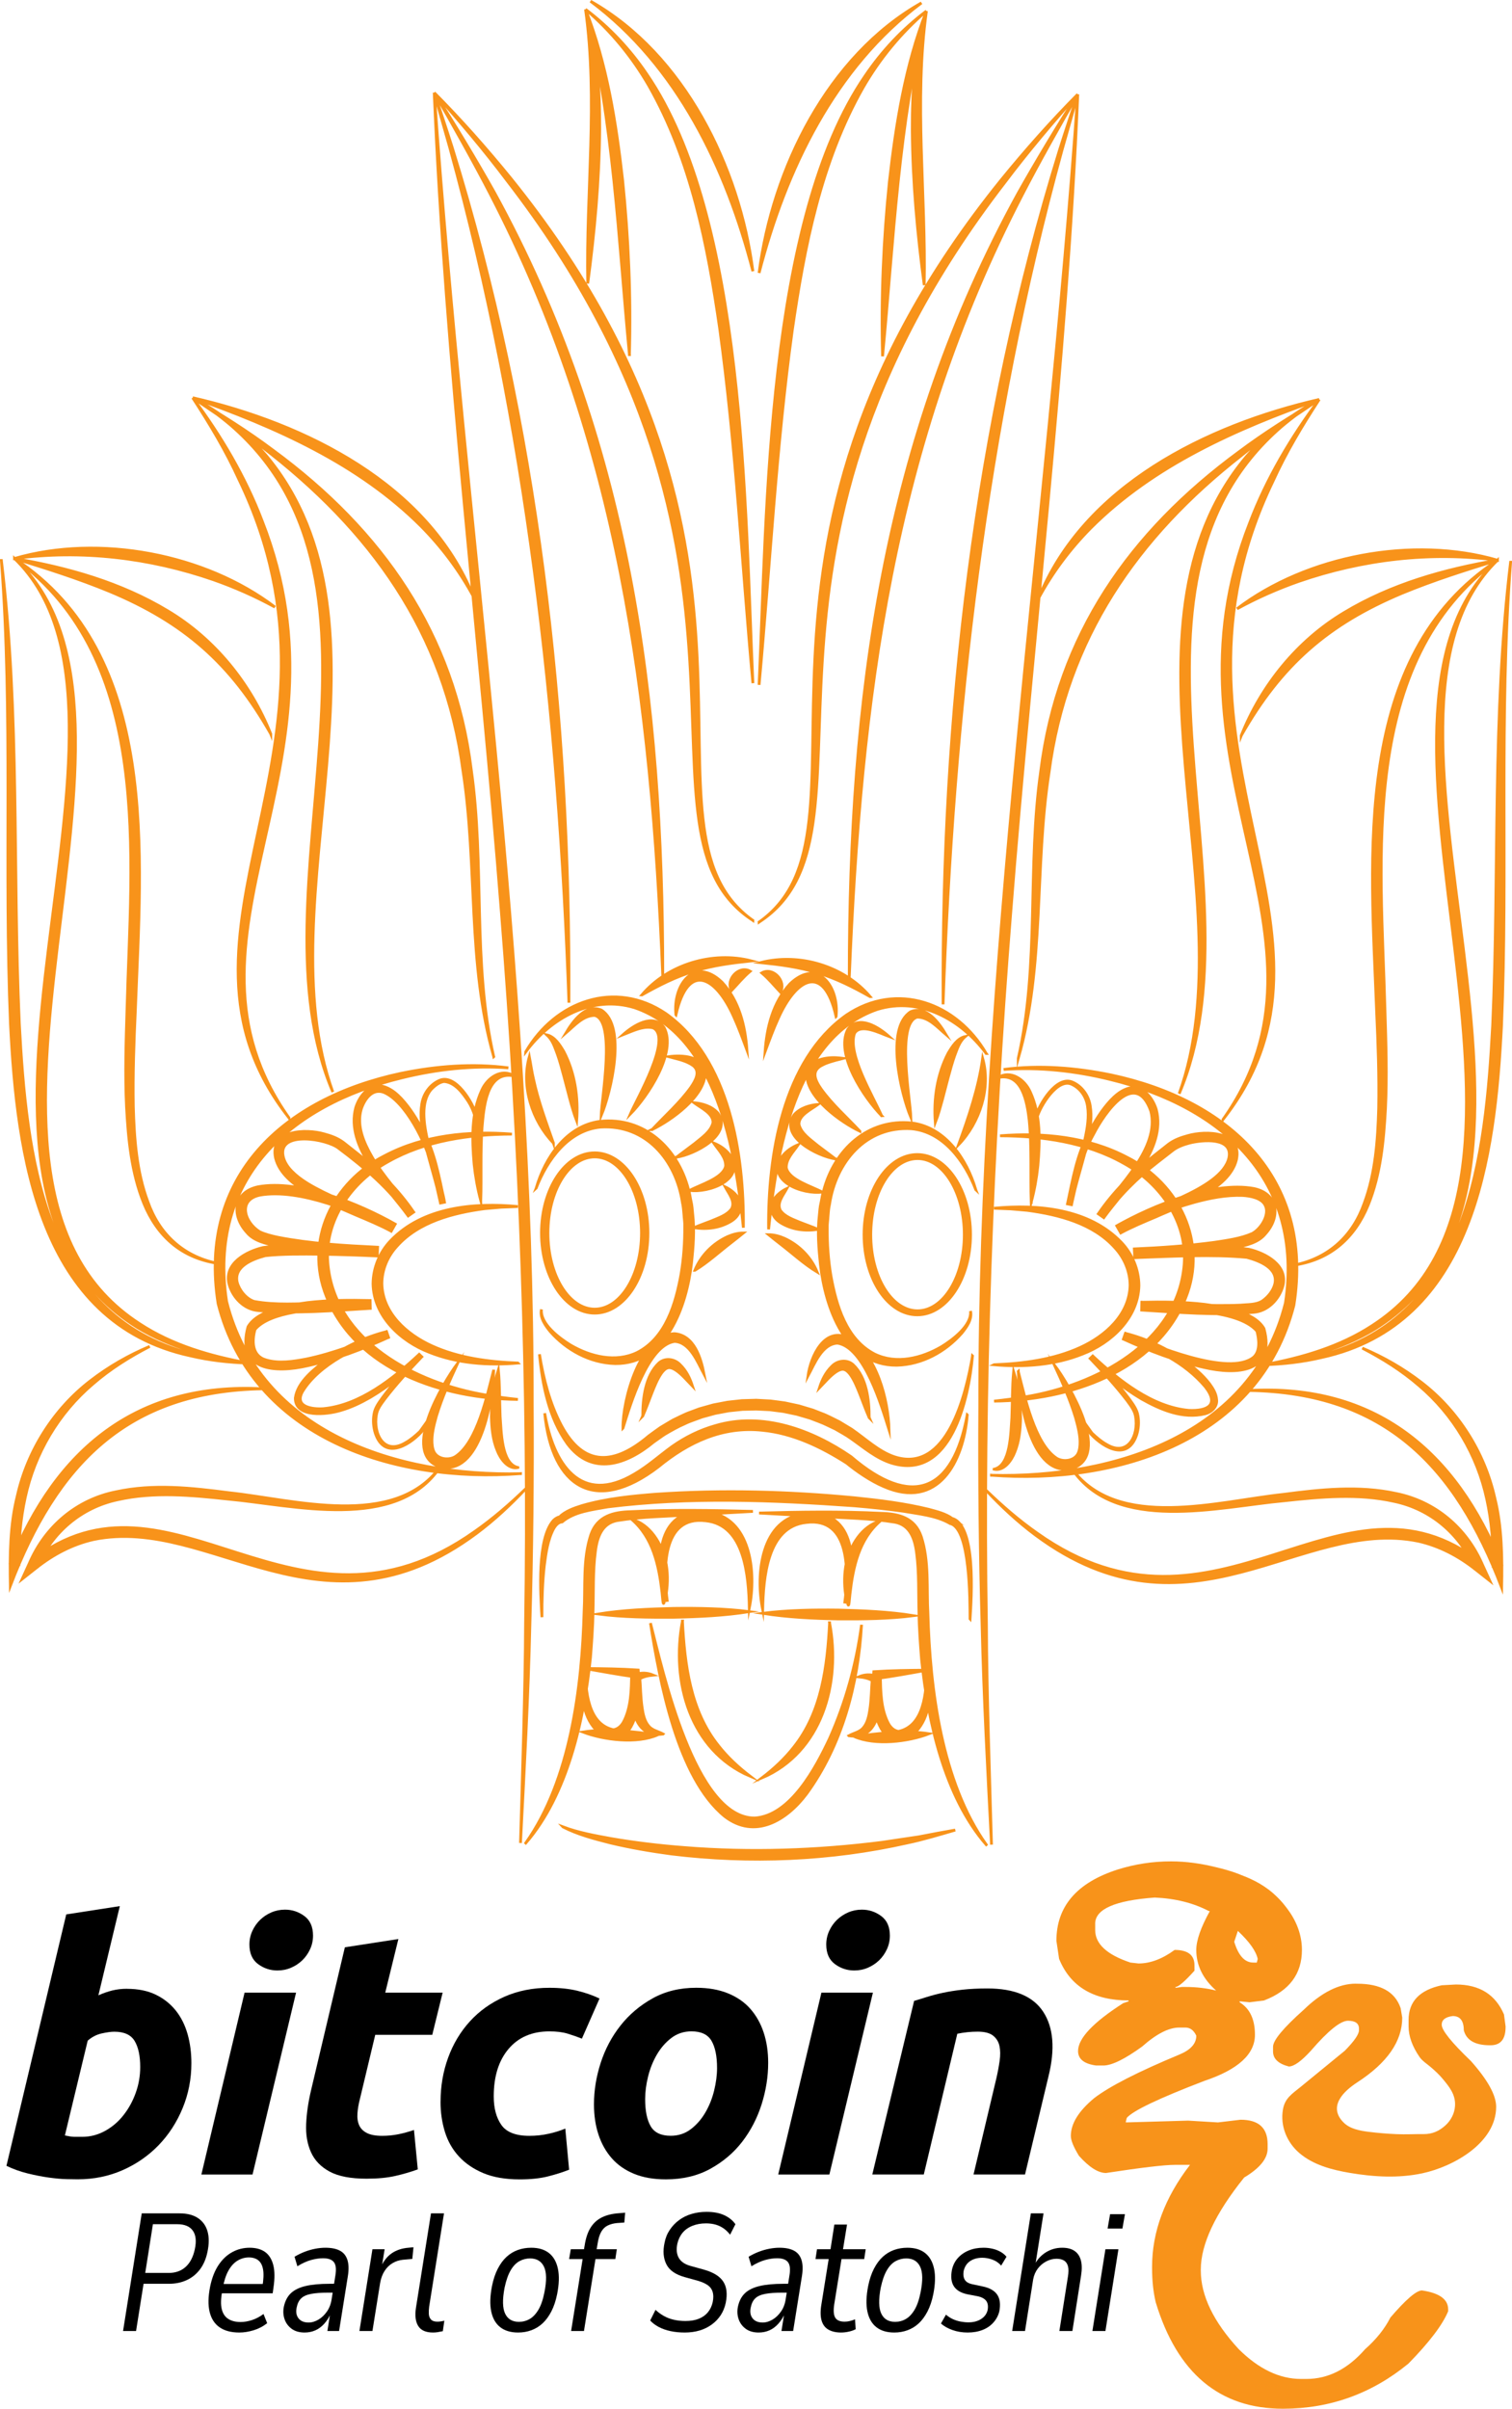 <?xml version="1.0" encoding="UTF-8"?>
<svg id="Layer_2" data-name="Layer 2" xmlns="http://www.w3.org/2000/svg" viewBox="0 0 543.84 865.92">
  <defs>
    <style>
      .cls-1, .cls-2 {
        fill: #f8931a;
      }

      .cls-2 {
        stroke: #f8931a;
        stroke-miterlimit: 10;
      }
    </style>
  </defs>
  <g id="Layer_1-2" data-name="Layer 1">
    <g>
      <path class="cls-2" d="M233.06,443.25c0,15.91-8.57,28.81-19.15,28.81s-19.15-12.9-19.15-28.81,8.57-28.81,19.15-28.81,19.15,12.9,19.15,28.81ZM310.78,443.86c0,15.91,8.57,28.81,19.15,28.81s19.15-12.9,19.15-28.81-8.57-28.81-19.15-28.81-19.15,12.9-19.15,28.81ZM.5,201.51c6.7,55.23,4,111.02,6.45,166.47,2.51,46.58,8.31,104.96,61.79,118.62,6.68,1.79,13.56,2.86,20.48,3.41-6.94-.21-13.89-.99-20.69-2.59C13.73,475.54,6.11,415.15,3.77,368.14c-2.33-55.59.98-111.13-3.27-166.63H.5ZM5.22,200.78c62.05,56.78-35.93,222.96,45.07,275.14,11.65,7.63,25.31,11.6,38.94,14.08-13.85-1.81-27.7-5.46-39.77-12.76-84.74-52.68,14.23-219.8-44.24-276.47h0ZM77.79,454.08c-12.68-2.05-21.27-9.77-26.07-21.51-4.46-11-5.58-22.95-6.21-34.68-.57-11.74-.18-23.47.18-35.16,1.41-54.8,9.71-125.46-40.48-161.95,52.68,34.43,45.51,107.08,43.49,162.07-.54,11.67-.96,23.33-.75,34.96.33,11.53,1.16,23.32,5.22,34.19,4.07,11.54,12.52,19.49,24.63,22.08h0ZM97.39,263.84c-14.31-25.29-31.25-40.09-57.97-51.24-11.16-4.61-22.61-8.23-34.21-11.81,19.17,3.25,38.27,8.66,55.08,18.78,16.89,10.07,29.86,26.12,37.1,44.27h0ZM103.92,401.83c-52.16-66.41,28.78-132.54-17.94-229.39-4.66-10.26-10.49-19.97-16.66-29.44,10.16,13.63,18.93,28.4,24.99,44.33,34.82,88.73-36.5,149.5,9.61,214.51h0ZM5.22,200.78c30.33-8.83,68.54-1.67,93.67,17.46-7.16-3.92-14.56-7.18-22.17-9.85-22.85-7.91-47.45-10.85-71.5-7.62h0ZM119.71,392.57c-30.81-72.33,30.41-181.81-36.83-239.82-4.24-3.59-8.8-6.83-13.55-9.76,9.87,5.22,18.92,12.16,26.33,20.67,51.08,61.21-.88,159.8,24.05,228.91h0ZM177.59,379.87c-9.58-33.37-5.77-68.75-11.06-102.75-6.6-49.9-33.31-86.65-72.58-116.68-5.27-4.12-11.9-8.92-17.48-12.6l-7.15-4.84c9.92,5.83,19.71,11.96,28.94,18.89,39.23,28.85,65.14,65.8,71.24,114.81,4.9,34.28.34,69.28,8.08,103.18h0ZM94.52,499.26c-48.8.8-74.2,27.3-90.8,70.82-.21-10.76-.13-21.91,2.53-32.41,3.66-16.22,13.11-31.16,26.29-41.29,6.55-5.06,13.75-9.18,21.31-12.36-7.28,3.77-14.25,8.13-20.4,13.47-12.4,10.5-20.97,25.01-24.38,40.84-1.73,7.87-2.4,15.96-2.28,24.05l-3.03-.56c16.4-40.79,45.44-65.02,90.76-62.56h0ZM158.18,527.57c-15.76,23.16-52.64,13.48-76.14,11.34-13.15-1.42-26.73-2.71-39.69.22-13.06,2.76-23.58,11.7-28.81,23.92,0,0-2.41-1.88-2.41-1.88,50.53-39.67,94.67,35.51,159.71-10.66,6.52-4.56,12.55-9.8,18.27-15.33-5.46,5.8-11.32,11.28-17.74,16.06-55.78,41.45-95.29-6.51-137.66,2.19-7.57,1.69-14.56,5.37-20.63,10.19l-5.1,4.02,2.7-5.89c5.68-13.09,16.97-22.65,31.02-25.45,13.44-2.93,27.19-1.42,40.61.32,23.49,2.48,59.29,13.11,75.85-9.06h0ZM187.21,529.75c-45.21,3.48-96.37-12.55-108.76-61.11-7.28-45.89,23.61-73.8,65.77-82.78,12.67-2.61,25.78-3.65,38.63-1.98-12.88-.92-25.82.51-38.26,3.58-40.69,9.87-69.75,36.61-63.09,80.4,11.93,47.38,61.7,62.98,105.71,61.91h0ZM156.18,33.31c11.03,157.19,35.52,313.73,35.26,471.6.17,25.41-.09,53.43-.84,78.85-.6,26.28-2.03,52.53-3.39,78.77.68-23.68,1.73-55.57,1.82-78.8,1.35-85.22-1.85-170.89-8.69-255.82-7.52-96.35-20.14-198.13-24.16-294.6h0ZM69.32,142.99c40.42,9.25,84.72,31.03,101.01,71.58-5.05-9.39-11.45-17.89-18.85-25.37-22.58-22.58-52.42-35.7-82.16-46.21h0ZM204.63,360.46c-3.59-103.47-15.26-207.19-42.79-307.19,0,0-5.66-19.96-5.66-19.96,2.18,6.56,4.39,13.12,6.47,19.72,30.76,99.24,42.58,203.76,41.98,307.43h0ZM238.38,350.66c-4.13-99.73-15.5-191.07-62.1-281.01-5.45-10.6-14.11-26.11-20.09-36.34,6.48,9.88,15.59,25.09,21.48,35.61,48.76,88.86,60.75,181.82,60.72,281.74h0ZM270.8,330.88c-48.41-31.36,17.32-129.09-88.39-265.92-8.23-10.94-17.09-21.42-26.23-31.65,9.66,9.74,18.78,20.03,27.46,30.69,109.44,135.49,40.4,233.81,87.16,266.89h0ZM270.8,245.6c-3.92-42.48-6.09-85.13-11.92-127.4-4.34-30.05-10.32-60.7-25.49-87.35-5.98-10.36-13.62-19.67-22.78-27.49,8.56,6.44,16,14.37,22,23.25,35.51,51.72,35.32,155.97,38.19,218.99h0ZM226.4,127.48c-3.97-41.52-5.65-83.48-15.79-124.11,7.65,19.57,10.98,40.55,13.33,61.35,2.14,20.84,3.04,41.81,2.45,62.76h0ZM211.4,101.9c-.66-32.81,3.76-65.86-.79-98.53,4.27,13.85,5.14,28.59,5.09,43.02-.14,18.58-1.85,37.09-4.3,55.51h0ZM270.8,97.51c-9.57-36.99-27.11-73.77-58.4-97.08,33.71,19.08,53.61,59.67,58.4,97.08h0ZM189.11,662.54c16.04-22.59,20.24-56,20.98-83.17.5-8.99-.51-18.74,2.42-27.62,2.29-6.71,8.07-8.19,14.46-8.32,14.66-.74,29.23-.48,43.84-.1l-21.86,1.2c-8.99.61-18.18.66-27.02,2.1-5.41,1.03-7.16,5.93-7.79,11.16-.94,6.98-.62,14.57-.85,21.66-.05,5.13-.52,11.37-.92,16.49-2.3,22.31-8.26,49.31-23.25,66.61h0ZM202.5,656.75c5.53,2.09,11.48,3.15,17.28,4.21,8.64,1.49,17.72,2.57,26.47,3.23,23.48,1.9,47.58,1.08,70.94-1.88,4.28-.61,8.92-1.37,13.22-1.97,4.2-.83,8.96-1.71,13.17-2.45-5.51,1.6-11.63,3.46-17.29,4.63-27.69,6.23-56.6,7.39-84.75,3.96-7.29-.97-14.92-2.27-22.07-3.99-5.76-1.47-11.65-3-16.96-5.73h0ZM227.18,546.16c6.71,1.87,10.82,8.77,12.26,15.23.75,3.64.79,7.48.25,11.14-1.11,5.12-1.09,5.29-1.57-.04-1.1-9.63-3.22-19.74-10.95-26.34h0ZM240.03,575.78c-4.5-12.72-4.58-34.01,14.13-32.25,16.05,1.7,17.91,21.87,15.36,34.49-.25-11.21-1.56-29.88-15.68-31.31-15.99-1.99-15.24,18.17-13.81,29.08h0ZM215.23,580.22c8.86-1.41,18.15-1.8,27.12-2.02,9.08-.1,18.13.04,27.17,1.17-9,1.41-18.04,1.83-27.12,2.02-8.97.06-18.26-.03-27.17-1.17h0ZM245.46,582.77c.82,15.68,2.83,32.14,12.93,44.75,3.22,4.12,7.12,7.74,11.42,11.03-21.65-9.29-28.48-34.14-24.34-55.78h0ZM209.69,622.65c9.04-1.4,17.94-.06,26.93.99-7.49,3.33-19.41,1.89-26.93-.99h0ZM210.45,599.81c.22,7.92.89,20.17,10.38,22.06,0,0-.4-.02-.4-.02,1.58-.13,2.85-1.13,3.77-2.7,2.81-5.16,2.91-11.71,2.97-17.51,0,0,1.13,1.16,1.13,1.16-5-.68-12.75-2.08-17.85-2.98h0ZM210.45,599.81c6.27.05,12.82.13,19.11.55.62,6.9.8,14.16-2.66,20.45-1.29,2.22-3.78,4.07-6.46,4.11-2.66-.51-5.21-1.93-6.93-4.02-4.66-5.97-4.48-14.08-3.06-21.09h0ZM238.49,623.37c-11.55,1.7-11.9-12.48-10.48-20.51,0,0,.11-.69.11-.69l.44-.17c2.11-.82,4.36-.66,6.36.18-1.88.19-3.87.6-5.35,1.67l.55-.87c.28,3.63.3,7.27.83,10.86.31,2.32.88,4.93,2.33,6.6,1.24,1.61,3.44,1.95,5.22,2.92h0ZM192.87,427.08c3.15-10.87,10.84-22.38,22.94-23.96,15.85-1.68,27.92,9.56,31.79,24.39.45,1.22.65,3.11.95,4.39.33,1.26.47,3.13.59,4.44.69,5.82.21,11.95-.42,17.76-1.76,15.36-8.91,36.31-27.46,36.1-9.1-.24-17.49-4.88-23.37-11.54-1.76-2.18-3.8-5-3.14-7.94-.52,5.19,6.44,10.34,10.39,12.78,7.22,4.25,16.31,6.45,24.05,2.71,10.29-5.26,13.87-17.58,15.79-28.26.95-5.54,1.34-11.46,1.3-17.06.08-1.24-.21-2.99-.27-4.24-.11-1.24-.23-3.01-.53-4.2-2.25-15.26-13.09-28.29-29.45-27.27-11.55,1.06-19.28,11.82-23.17,21.91h0ZM184.14,407.7c-15.25.05-31.13,2.32-44.52,9.91-13.14,7.19-23.01,21.15-21.71,36.47,2.4,28.12,31.77,43.22,56.85,47.42,3.7.64,7.78,1.2,11.51,1.58-26.69-.23-57.99-10.33-68.86-37.02-8.1-20.15,2.3-41.18,21.01-50.62,14-7.38,30.22-8.95,45.72-7.74h0ZM189.11,378.11c10.58-18.18,32.07-26.1,50.34-13.76,22.93,16.29,28.24,50.71,27.93,76.99-2.76-27.3-9.58-68.96-39.1-79.07-15.26-4.67-30.12,3.63-39.17,15.85h0ZM249.93,456.66c2.19-5.36,6.55-9.71,11.8-12.11,1.78-.77,3.69-1.3,5.66-1.3-1.52,1.25-2.97,2.34-4.38,3.46-4.26,3.27-8.45,7.14-13.07,9.95h0ZM224.06,513.4c-.11-10.11,6.07-33.5,18.55-33.96,7.11.61,9.5,8.79,10.62,14.58-2.32-4.36-5.06-11.55-10.62-11.79-9.64,1.44-15.92,22.78-18.54,31.16h0ZM231.19,509.04c-.03-6.26.92-14.44,5.78-19.03,2.24-2.02,5.65-1.52,7.63.55,2.31,2.24,3.56,4.94,4.47,7.73-2.03-2.1-3.89-4.35-6.03-5.76-1.06-.7-2.12-1.04-2.87-.79-.77.2-1.61.98-2.32,2-1.43,2.07-2.47,4.7-3.5,7.3-1.03,2.62-1.98,5.32-3.17,8.01h0ZM230.87,357.67c9.37-11.03,25.42-15.83,39.39-12.24-7,.74-13.8,1.6-20.46,3.68-6.68,2-12.79,5.1-18.92,8.56h0ZM243.11,364.8c-1.14-10.71,6.54-21.29,16.58-11.71,6.16,6.69,8.36,15.66,8.97,24.38-1.51-4.06-2.97-8.05-4.7-11.86-6.47-14.58-16.43-20.15-20.84-.8h0ZM269.83,349.16c-2.66,2.26-4.36,4.44-6.71,6.92-2.23-3.93,2.67-9.24,6.71-6.92h0ZM186.27,490.01c-10.72.91-21.77.17-31.87-3.88-10.21-3.93-20-12.9-20.23-24.59.03-5.74,2.39-11.4,6.33-15.52,11.64-12.16,30.09-13.76,45.77-12.28-1.38.04-4.68.22-6,.24-1.28.11-4.62.4-5.96.52-11.37,1.53-23.74,4.72-31.57,13.53-3.38,3.67-5.39,8.49-5.39,13.46.25,10.53,8.94,18.24,18.03,22.35,9.56,4.35,20.43,5.76,30.88,6.16h0ZM186.27,527.57c-3.56.73-6.28-3.16-7.41-6.08-1.64-3.93-2-8.1-2.12-12.22.03-5.69.79-11.4,2.51-16.84.53,5.63.41,11.16.64,16.76.42,5.03.34,17.02,6.38,18.37h0ZM177.59,492.43c-.29,10.26-4.57,38.73-19.65,34.75-13.64-4.82,1.25-29.82,6.61-37.01-2.88,6.22-5.64,12.49-7.59,18.91-.89,3.2-1.74,6.49-1.58,9.59.08,1.52.37,2.99,1.16,3.96,1.59,2.02,5.03,2.35,7.26.99,7.92-5.22,11.42-22.09,13.79-31.18h0ZM172.9,431.34c-.27-8.05-.56-16.1-1.16-24.13-.15-4.04-1.15-7.91-3.35-11.32-2.03-3.06-4.8-6.86-8.73-7.1-1.85.29-3.47,1.68-4.71,3.01-7.15,8.83,3.28,29.67,4.93,40.38,0,0-1.44.29-1.44.29-.96-4.37-1.98-8.74-3.1-13.06-1.86-8.09-9.52-23.62-17.38-26.76-4.18-1.47-6.95,2.69-8.06,6.17-1.69,5.88.89,11.86,3.86,17.01,4.21,7.23,9.93,13.21,15.03,19.9l-1.96,1.38c-6.54-9.6-15.65-17.3-24.9-24.23-4.19-3.51-22.1-6.57-20.08,2.83.42,1.98,1.61,3.79,3.14,5.35,3.15,3.2,7.29,5.44,11.32,7.47,8.44,4.17,17.4,7.09,25.81,11.52l-1.44,2.53c-12.33-6.93-32.98-15.41-47.13-12.96-8.12,1.63-5.73,9.76-.13,13.21,1.94.91,4.27,1.49,6.57,1.98,11.76,2.29,23.84,2.97,35.82,3.56l-.13,3.14c-6.77-.31-13.56-.53-20.33-.63-6.4-.08-14.3-.13-19.96.53-4.62,1.23-11.37,3.88-10.09,9.55.74,2.82,3.13,5.88,6.06,6.89,7.83,1.45,15.95.78,23.93.65,5.9-.23,11.81-.55,17.69-.97l.06,2.82c-3.7-.07-7.4-.17-11.09-.05-8.39.32-24.68,1.02-30.23,7.62-1.1,3.91-1.28,9.51,3.98,10.97,4.57,1.38,9.78.57,14.48-.33,4.91-1.01,9.76-2.48,14.54-4.14,4.77-1.68,9.5-3.55,14.09-5.63l.72,2.06c-10.78,2.72-24.84,9.67-30.73,19.41-3.04,5.49,3.38,6.41,7.48,6.15,13.15-1.22,25.12-10.79,34.5-19.54,0,0,.92.88.92.88-4.6,4.86-9.18,9.81-13.25,15.13-1.27,1.76-2.71,3.49-3.06,5.68-1.23,6.8,2.66,14.74,10.43,10.1,1.93-1.07,3.63-2.54,5.24-4.07,1.24-1.73,2.76-3.77,3.94-5.72,2.48-3.96,4.57-8.14,6.45-12.42.91-1.89,1.89-4.6,3.1-6.28-1.09,1.75-2.19,4.41-2.98,6.33-2.7,6.5-5.95,12.79-10.15,18.46-4.86,5.14-13.27,9.64-16.42.29-.69-2.21-.88-4.56-.49-6.85.34-2.33,1.84-4.24,3.15-6.1,4.03-5.43,8.55-10.44,13.12-15.41l.92.88c-5.58,5.56-11.71,10.52-18.5,14.55-3.42,1.96-7.01,3.7-10.87,4.78-4.55,1.37-16.17,2.78-16.11-4.53.83-5.93,6.92-10.5,11.35-13.88,6.48-4.56,13.74-8.02,21.46-9.98l.72,2.06c-9.39,4.26-18.97,7.95-29.06,10.19-11.56,2.68-25.84,1.94-21.49-13.98,3.55-6.15,14.93-7.8,21.41-8.71,7.49-.88,15.01-.92,22.52-.75l.06,2.82c-13.4.81-26.8,2.01-40.24.8-5.11-.37-9.25-4.67-10.56-9.5-1.9-7.47,6.28-11.76,12.22-13.16,3.57-.52,7.05-.58,10.53-.67,10.24-.15,20.45.14,30.68.56l-.13,3.14c-12.16-.55-24.37-1.25-36.36-3.64-3.61-.83-8.02-1.71-10.57-4.86-5.57-6.09-4.84-14.46,4.07-16.37,14.94-2.72,36.35,6.08,49.32,13.42,0,0-1.44,2.53-1.44,2.53-4.04-2.17-8.37-3.97-12.7-5.79-9.2-4.18-26.23-9.66-28.9-20.51-2.2-10.15,10.88-10.59,17.56-8.63,2.38.65,4.74,1.46,6.91,3.09l5.54,4.38c7.46,5.88,14.28,12.73,19.66,20.6l-1.96,1.38c-7.62-10.49-22.66-24.67-18.87-38.91,1.41-4.55,5.39-9.33,10.62-7.39,2.38.87,4.19,2.47,5.79,4.14,3.15,3.41,5.55,7.31,7.67,11.32,4.45,7.96,5.94,17.08,7.84,25.88l-1.44.29c-1.52-7.84-4.27-15.45-5.96-23.39-.81-3.96-1.45-8.07-.76-12.18.56-3.61,2.91-6.97,6.31-8.45,5.8-2.6,12.17,8.06,13.36,12.71.6,1.97.66,4.03.8,6.03.45,8.05.59,16.11.71,24.16h0ZM184.85,386.77c-9.96-2.01-10.87,11.67-11.47,18.56-.61,8.73-.18,17.49-.45,26.29-1.15-4.31-1.94-8.69-2.4-13.11-.78-8.87-1.07-18.4,2.8-26.69,1.95-4.33,6.98-7.91,11.52-5.05h0ZM199.05,410.9c-7.58-7.87-11.69-20.34-8.66-31.02.53,2.77.86,5.4,1.49,8.01,1.6,7.58,4.58,15.68,7.17,23.02h0ZM196.63,372.01c2.92.66,4.72,3.59,6.16,6,3.97,7.64,5.29,16.42,4.63,24.94-1.77-4.61-3.3-11.3-4.6-16.08-.72-2.64-1.41-5.29-2.31-7.83-.96-2.5-1.73-5.24-3.88-7.03h0ZM216.22,401.1c.23-6.64,5.28-34.02-2.27-36.06-4.15-.07-7.36,3.69-10.36,6.26,2.47-4.16,7.03-10.54,12.68-8.2,9.25,5.79,3.45,29.61-.05,38h0ZM226.72,400.49c2.3-5.34,15.21-27.45,8.25-30.96-3.42-.95-7.58,1.16-10.91,2.47,3.62-3.26,10.82-7.97,14.8-2.6,4.71,8.95-5.95,24.77-12.14,31.09h0ZM234.56,406.07c4.7-5.01,9.96-9.66,13.91-15.15,1.64-2.4,3.6-5.69.84-7.85-2.58-1.83-5.78-2.38-8.8-3.2,4.72-.67,12.64-.31,13.11,5.96-.12,8.33-12.25,16.96-19.08,20.24h0ZM243.37,416c2.13-1.67,4.27-3.19,6.31-4.76,2.65-2.2,5.99-4.36,6.77-7.63.17-3.28-4.23-5.29-6.85-7.2,2.97.28,6.38,1.2,8.61,3.73,5.48,7.93-8.6,14.91-14.84,15.85h0ZM248.11,427.93c3.81-2.08,11.9-4.33,12.89-8.67.16-3.17-2.43-5.66-4.31-8.36,2.27.93,4.38,2.29,5.98,4.47,5.66,8.76-7.82,13.54-14.57,12.56h0ZM249.6,441.34c2.13-.89,4.22-1.62,6.23-2.41,2.71-1.15,5.72-2.1,7.34-4.42,1.33-2.65-.92-5.23-2.35-7.86,1.05.51,2.02,1.14,2.91,1.92,3.59,3.06,3.51,7.71-.55,10.33-4.16,2.59-8.89,3.15-13.57,2.44h0ZM543.34,202.11c-4.25,55.5-.94,111.04-3.27,166.63-2.37,47.07-9.92,107.35-64.77,119.28-6.79,1.6-13.75,2.38-20.69,2.59,6.92-.55,13.8-1.62,20.48-3.41,53.49-13.67,59.28-72.04,61.79-118.62,2.45-55.45-.24-111.25,6.45-166.47h0ZM538.62,201.39c-58.47,56.67,40.49,223.82-44.24,276.47-12.07,7.29-25.91,10.94-39.77,12.76,13.63-2.49,27.28-6.45,38.94-14.08,81-52.2-16.98-218.38,45.07-275.14h0ZM466.04,454.69c12.11-2.6,20.55-10.53,24.63-22.08,4.06-10.87,4.89-22.66,5.22-34.19.21-11.63-.21-23.29-.75-34.96-2.03-54.98-9.19-127.65,43.49-162.07-50.19,36.49-41.88,107.15-40.48,161.95.36,11.69.75,23.42.18,35.16-.63,11.72-1.75,23.68-6.21,34.68-4.79,11.73-13.4,19.47-26.07,21.51h0ZM446.45,264.44c7.24-18.15,20.21-34.2,37.1-44.27,16.81-10.12,35.91-15.53,55.08-18.78-11.6,3.58-23.05,7.2-34.21,11.81-26.74,11.17-43.65,25.95-57.97,51.24h0ZM439.91,402.43c46.1-64.94-25.2-125.8,9.61-214.51,6.06-15.93,14.83-30.7,24.99-44.33-6.17,9.47-12,19.18-16.66,29.44-46.73,96.87,34.23,162.92-17.94,229.39h0ZM538.62,201.39c-24.05-3.24-48.65-.29-71.5,7.61-7.61,2.67-15.01,5.93-22.17,9.85,25.13-19.12,63.33-26.29,93.67-17.46h0ZM424.13,393.18c24.93-69.08-27.03-167.72,24.05-228.91,7.41-8.51,16.46-15.44,26.33-20.67-4.76,2.93-9.31,6.17-13.55,9.76-67.25,58.01-6.03,167.47-36.83,239.82h0ZM366.25,380.48c7.74-33.9,3.18-68.9,8.08-103.18,6.1-49.02,32.03-85.97,71.24-114.81,9.24-6.93,19.03-13.05,28.94-18.89l-7.15,4.84c-6.87,4.54-14.44,10.09-20.84,15.29-37.6,29.38-62.9,66.03-69.21,114-5.3,34.01-1.48,69.38-11.06,102.75h0ZM449.32,499.87c45.34-2.47,74.36,21.79,90.76,62.56,0,0-3.03.56-3.03.56.11-8.09-.55-16.18-2.28-24.05-3.41-15.83-11.98-30.34-24.38-40.84-6.15-5.34-13.12-9.7-20.4-13.47,7.56,3.18,14.76,7.3,21.31,12.36,13.18,10.13,22.63,25.07,26.29,41.29,2.65,10.49,2.75,21.66,2.53,32.41-16.61-43.56-42.04-70.02-90.8-70.82h0ZM385.66,528.17c16.53,22.15,52.38,11.55,75.85,9.06,13.42-1.75,27.17-3.25,40.61-.33,14.07,2.82,25.33,12.35,31.02,25.46,0,0,2.7,5.89,2.7,5.89l-5.1-4.02c-6.07-4.82-13.05-8.5-20.62-10.19-42.37-8.7-81.9,39.25-137.66-2.19-6.42-4.78-12.28-10.26-17.74-16.06,5.72,5.53,11.75,10.77,18.27,15.33,65.06,46.17,109.12-29.01,159.71,10.66,0,0-2.4,1.88-2.4,1.88-5.24-12.23-15.74-21.16-28.81-23.92-12.96-2.93-26.53-1.64-39.69-.22-23.49,2.14-60.39,11.82-76.14-11.34h0ZM356.63,530.35c44.02,1.07,93.77-14.53,105.71-61.91,6.67-43.78-22.43-70.54-63.09-80.4-12.45-3.07-25.38-4.5-38.26-3.58,12.84-1.67,25.96-.63,38.63,1.98,42.14,8.95,73.08,36.97,65.77,82.78-12.38,48.57-63.57,64.6-108.76,61.11h0ZM387.66,33.91c-4.01,96.42-16.64,198.28-24.16,294.6-6.84,84.93-10.05,170.61-8.69,255.82.06,23.21,1.17,55.38,1.82,78.8-1.35-26.24-2.79-52.49-3.39-78.77-.75-25.46-1.01-53.42-.84-78.85-.26-157.86,24.22-314.42,35.26-471.6h0ZM474.51,143.6c-29.73,10.51-59.58,23.63-82.16,46.21-7.4,7.48-13.8,15.98-18.85,25.37,16.3-40.55,60.58-62.32,101.01-71.58h0ZM339.21,361.06c-.6-103.67,11.22-208.19,41.98-307.43,2.08-6.6,4.29-13.16,6.47-19.72l-5.66,19.96c-27.53,100-39.2,203.72-42.79,307.19h0ZM305.46,351.26c-.03-99.94,11.96-192.89,60.72-281.74,5.84-10.4,14.96-25.71,21.48-35.61-5.95,10.21-14.59,25.62-20.09,36.34-46.61,89.96-57.97,181.29-62.1,281.01h0ZM273.03,331.49c46.72-32.94-22.23-131.49,87.16-266.89,8.68-10.66,17.8-20.94,27.46-30.69-9.14,10.24-18,20.71-26.23,31.65-105.75,136.91-39.94,234.45-88.39,265.92h0ZM273.03,246.21c2.87-62.92,2.67-167.25,38.19-218.99,6-8.87,13.44-16.81,22-23.25-9.15,7.82-16.79,17.12-22.78,27.49-15.17,26.65-21.14,57.3-25.49,87.35-5.83,42.27-8,84.92-11.92,127.4h0ZM317.44,128.08c-.58-20.95.32-41.92,2.46-62.76,2.35-20.79,5.68-41.78,13.33-61.35-10.14,40.63-11.82,82.59-15.79,124.11h0ZM332.43,102.5c-2.45-18.41-4.17-36.93-4.3-55.51-.05-14.43.82-29.17,5.09-43.02-4.55,32.66-.13,65.72-.79,98.53h0ZM273.03,98.12c4.79-37.41,24.69-78,58.4-97.08-31.29,23.31-48.83,60.09-58.4,97.08h0ZM354.72,663.14c-14.98-17.28-20.96-44.32-23.25-66.61-.4-5.12-.87-11.36-.92-16.49-.23-7.09.09-14.68-.85-21.66-.63-5.22-2.38-10.13-7.79-11.16-8.84-1.44-18.03-1.49-27.02-2.1l-21.86-1.2c14.6-.38,29.18-.63,43.84.1,6.41.15,12.14,1.58,14.46,8.32,2.92,8.89,1.91,18.64,2.42,27.62.74,27.16,4.95,60.59,20.98,83.17h0ZM316.66,546.76c-7.73,6.6-9.86,16.71-10.95,26.34-.48,5.24-.45,5.25-1.57.04-.53-3.66-.49-7.5.25-11.14,1.45-6.47,5.55-13.36,12.26-15.23h0ZM303.81,576.39c1.44-10.9,2.18-31.08-13.81-29.08-14.13,1.44-15.43,20.09-15.68,31.31-2.56-12.61-.69-32.79,15.36-34.49,18.71-1.76,18.63,19.53,14.13,32.25h0ZM348.91,581.96c-.06-6.66.13-32.1-6.99-34.22l-.2-.03-.23-.16c-4.94-2.78-11.09-3.31-16.65-4.29-5.84-.82-11.73-1.45-17.63-1.94-29.43-2.09-59.27-3.28-88.61.39-5.53,1.02-12.05,1.67-16.41,5.4-1.29.08-2.29,1.11-3.07,2.46-2.12,4-2.75,8.69-3.34,13.18-.69,6.17-.88,12.4-.85,18.61-.55-8.7-1.77-28.19,4.14-34.78.64-.65,1.51-1.18,2.5-1.38l-.52.27c2.36-2.29,5.35-3.28,8.34-4.23,8.68-2.51,17.7-3.4,26.65-4.1,23.81-1.61,47.7-.96,71.45,1.31,8.91.92,17.84,2.01,26.57,4.14,3.03.84,5.97,1.49,8.65,3.41l-.43-.19c8.97,2.17,7.11,28.69,6.64,36.16h0ZM328.61,580.82c-8.9,1.13-18.2,1.23-27.17,1.17-9.07-.18-18.12-.61-27.12-2.02,9.04-1.13,18.09-1.27,27.17-1.17,8.97.22,18.25.61,27.12,2.02h0ZM298.38,583.38c4.14,21.64-2.7,46.49-24.34,55.78,4.3-3.29,8.2-6.91,11.42-11.03,10.1-12.61,12.11-29.07,12.93-44.75h0ZM309.88,584.09c-1.18,21.32-6.99,43.25-19.76,60.77-7.13,9.51-18.53,16.52-29.45,8.12-17.01-13.86-23.37-48.57-26.71-69.49,4.41,17.05,15.91,70.21,37.51,70.07,12.88-.83,21.98-18.09,26.93-28.63,5.76-12.95,9.62-26.75,11.48-40.83h0ZM334.15,623.26c-7.52,2.89-19.43,4.32-26.93.99,8.99-1.05,17.9-2.39,26.93-.99h0ZM333.39,600.41c1.42,7.01,1.6,15.12-3.06,21.09-1.73,2.09-4.28,3.52-6.93,4.02-2.68-.04-5.18-1.89-6.46-4.11-3.46-6.29-3.27-13.55-2.66-20.45,6.29-.43,12.85-.5,19.11-.55h0ZM333.39,600.41c-5.14.92-12.82,2.3-17.86,2.98l1.13-1.16c.06,5.8.16,12.36,2.97,17.51.92,1.57,2.19,2.57,3.77,2.7l-.4.02c9.46-1.85,10.17-14.18,10.38-22.06h0ZM305.34,623.98c1.78-.98,3.98-1.32,5.22-2.92,1.45-1.67,2.01-4.28,2.33-6.6.53-3.59.55-7.23.83-10.86l.55.87c-1.48-1.07-3.47-1.48-5.35-1.67,2-.85,4.25-1.01,6.36-.18l.44.17.11.69c1.42,8.03,1.06,22.22-10.48,20.51h0ZM350.97,427.68c-3.89-10.08-11.63-20.85-23.17-21.91-16.36-1.02-27.19,12.01-29.45,27.27-.31,1.19-.43,2.96-.53,4.2-.05,1.26-.35,3-.27,4.24-.05,5.6.35,11.52,1.3,17.06,1.92,10.68,5.5,23.01,15.79,28.26,7.75,3.74,16.83,1.54,24.05-2.71,3.95-2.42,10.92-7.62,10.39-12.78.66,2.95-1.38,5.76-3.14,7.94-5.87,6.67-14.26,11.31-23.37,11.54-18.55.19-25.7-20.74-27.46-36.1-.63-5.82-1.11-11.93-.42-17.76.13-1.31.26-3.17.59-4.44.32-1.28.5-3.16.95-4.39,3.88-14.84,15.93-26.06,31.79-24.39,12.1,1.58,19.79,13.09,22.94,23.96h0ZM359.69,408.31c15.5-1.22,31.72.36,45.72,7.74,18.71,9.44,29.12,30.46,21.01,50.62-10.88,26.69-42.17,36.78-68.86,37.02,3.72-.38,7.81-.93,11.51-1.58,25.08-4.19,54.46-19.31,56.85-47.42,1.29-15.32-8.57-29.28-21.71-36.47-13.39-7.58-29.27-9.85-44.52-9.91h0ZM354.72,378.71c-9.06-12.22-23.91-20.51-39.17-15.84-29.53,10.14-36.32,51.73-39.1,79.07-.3-26.28,5-60.68,27.93-76.99,18.27-12.35,39.76-4.41,50.34,13.76h0ZM293.91,457.27c-4.62-2.8-8.83-6.68-13.08-9.95-1.41-1.12-2.86-2.21-4.38-3.46,1.97,0,3.88.53,5.66,1.3,5.25,2.39,9.61,6.74,11.8,12.11h0ZM349.79,487.44c-1.38,15.45-7.75,44.92-29.05,38.55-5.66-1.78-10.02-5.63-14.68-8.88-1.47-1.1-4.02-2.46-5.62-3.41l-2.97-1.41c-1.62-.83-4.39-1.79-6.1-2.47-1.09-.32-3.7-1.08-4.74-1.39-1-.21-3.8-.8-4.83-1.01-1.11-.13-3.83-.5-4.9-.63-1.04-.07-3.86-.18-4.93-.24-1.08.04-3.88.09-4.93.12-1.06.09-3.82.41-4.91.51-1.03.2-3.84.72-4.85.91-1.05.28-3.69,1.01-4.76,1.3-1.73.68-4.48,1.54-6.13,2.38-2.41,1.02-5.03,2.51-7.27,3.83-1.06.67-3,2.11-4.04,2.81-9.68,8.03-22.11,12.48-31.01.6-6.65-9.32-8.93-21-10.04-32.17,1.44,8.8,3.69,17.65,7.86,25.54,8.18,15.33,19.29,14.16,31.45,3.84,1.05-.77,3.2-2.34,4.22-3.04,1.47-.86,3-1.82,4.46-2.65,1.84-.87,4.39-2.22,6.3-2.86l3.24-1.21c1.14-.33,3.9-1.1,5-1.4,1.05-.21,4-.78,5.1-.98,1.16-.13,4.04-.45,5.16-.57,1.09-.04,4.06-.12,5.19-.15,1.14.06,4.08.22,5.18.28,1.11.12,4,.55,5.14.69,1.08.24,4.01.86,5.07,1.09,1.1.32,3.85,1.16,4.97,1.49l3.22,1.26c1.85.65,4.48,2.08,6.25,2.93.88.54,3.57,2.13,4.44,2.68,4.94,3.38,9.62,7.92,15.25,9.87,19.1,6.41,25.95-22.51,28.27-36.2h0ZM319.78,514.01c-2.63-8.37-8.87-29.69-18.54-31.16-5.56.24-8.29,7.42-10.62,11.79.98-7.03,5.9-18.02,14.77-13.59,9.98,5.91,14.09,22.15,14.39,32.96h0ZM312.64,509.64c-1.19-2.69-2.14-5.39-3.17-8.01-1.03-2.6-2.07-5.23-3.5-7.3-.71-1.02-1.54-1.8-2.32-2-.75-.25-1.81.09-2.87.79-2.14,1.41-4.01,3.67-6.03,5.76.91-2.79,2.16-5.48,4.47-7.73,1.98-2.07,5.39-2.57,7.63-.55,4.86,4.59,5.81,12.76,5.78,19.03h0ZM347.91,508.66c-1.37,16.98-10.56,34.3-30.07,25.72-4.71-2-9.83-5.54-13.28-8.38-9.2-5.89-19.41-10.77-30.34-11.83-14.33-1.53-26.62,4.26-37.49,13.19-22.51,17.21-38.15,7.51-40.81-19.31,3.06,18.07,12.85,33.5,32.38,21.79,4.85-2.83,8.87-6.52,13.48-9.85,4.69-3.31,9.94-5.91,15.52-7.48,16.96-5.06,34.81,1.51,48.81,11.16,21.71,18.62,36.64,12.92,41.79-15.02h0ZM312.96,358.28c-6.13-3.46-12.24-6.56-18.92-8.56-6.66-2.08-13.46-2.95-20.46-3.68,13.96-3.58,30.01,1.21,39.39,12.24h0ZM300.72,365.41c-4.42-19.38-14.39-13.74-20.84.8-1.74,3.81-3.2,7.81-4.7,11.86.61-8.72,2.81-17.68,8.97-24.38,10.04-9.58,17.72,1.01,16.58,11.71h0ZM274,349.76c4.04-2.32,8.94,2.99,6.71,6.92-2.35-2.48-4.05-4.66-6.71-6.92h0ZM357.56,490.61c10.45-.39,21.32-1.81,30.88-6.16,9.09-4.11,17.78-11.82,18.03-22.35,0-4.97-2.01-9.79-5.39-13.46-7.83-8.81-20.2-12-31.57-13.53-1.32-.09-4.65-.44-5.96-.52-1.34-.05-4.64-.17-6-.24,15.68-1.49,34.14.12,45.77,12.28,3.94,4.12,6.3,9.78,6.33,15.52-.24,11.68-10.02,20.66-20.24,24.59-10.09,4.05-21.15,4.79-31.87,3.88h0ZM357.56,528.17c6.03-1.34,5.97-13.34,6.38-18.37.23-5.6.11-11.13.64-16.76,1.71,5.44,2.48,11.15,2.51,16.84-.13,4.12-.49,8.29-2.12,12.22-1.13,2.92-3.85,6.81-7.41,6.08h0ZM366.25,493.04c2.35,9.06,5.87,25.98,13.79,31.18,2.23,1.36,5.68,1.03,7.26-.99.79-.97,1.08-2.44,1.16-3.96.16-3.09-.69-6.39-1.58-9.59-1.96-6.42-4.71-12.68-7.59-18.91,5.34,7.15,20.27,32.2,6.62,37.01-15.07,3.97-19.35-24.45-19.65-34.75h0ZM370.94,431.94c.12-8.05.26-16.11.71-24.16.14-2,.2-4.06.8-6.03,1.2-4.71,7.59-15.29,13.36-12.71,3.4,1.49,5.74,4.83,6.31,8.45.69,4.11.05,8.23-.76,12.18-1.69,7.93-4.45,15.55-5.96,23.39l-1.44-.29c1.9-8.81,3.39-17.92,7.84-25.88,2.12-4.01,4.51-7.91,7.67-11.32,1.6-1.66,3.41-3.27,5.79-4.14,5.22-1.93,9.21,2.83,10.62,7.39,3.79,14.25-11.23,28.4-18.87,38.91,0,0-1.96-1.38-1.96-1.38,5.38-7.87,12.2-14.72,19.66-20.6l5.54-4.38c2.17-1.63,4.53-2.44,6.91-3.09,6.67-1.95,19.76-1.53,17.56,8.63-2.66,10.85-19.69,16.32-28.9,20.51-4.33,1.82-8.66,3.62-12.7,5.79l-1.44-2.53c12.95-7.33,34.4-16.14,49.32-13.42,8.88,1.91,9.67,10.25,4.07,16.37-2.56,3.14-6.96,4.02-10.57,4.86-12,2.39-24.2,3.09-36.37,3.64l-.13-3.14c10.23-.42,20.44-.72,30.68-.56,3.48.09,6.96.15,10.53.67,5.93,1.4,14.13,5.7,12.22,13.16-1.31,4.83-5.45,9.13-10.56,9.5-13.44,1.21-26.84,0-40.24-.8l.06-2.82c7.52-.17,15.03-.13,22.52.75,6.47.9,17.89,2.57,21.41,8.71,4.34,15.89-9.88,16.68-21.49,13.98-10.1-2.23-19.68-5.93-29.06-10.19,0,0,.72-2.06.72-2.06,7.73,1.96,14.98,5.41,21.46,9.97,3.21,2.32,6.29,4.89,8.78,8.12,1.24,1.71,2.41,3.53,2.57,5.76.3,2.48-1.84,4.47-4.06,5.04-8.1,1.99-16.04-1.44-22.91-5.3-6.8-4.03-12.93-8.99-18.51-14.55l.92-.88c4.57,4.97,9.09,9.99,13.12,15.41,1.31,1.86,2.81,3.77,3.15,6.1.39,2.3.21,4.65-.49,6.85-3.17,9.32-11.5,4.9-16.42-.29-4.19-5.67-7.45-11.96-10.15-18.46-.87-1.91-1.81-4.63-2.98-6.33,1.12,1.73,2.27,4.37,3.1,6.28,1.88,4.27,3.97,8.46,6.45,12.42,1.18,1.95,2.69,4.01,3.94,5.72,1.61,1.53,3.31,3,5.24,4.07,7.71,4.62,11.66-3.25,10.43-10.1-.36-2.18-1.8-3.92-3.06-5.68-4.07-5.32-8.64-10.26-13.25-15.13l.92-.88c9.38,8.76,21.34,18.32,34.5,19.54,6.69.32,11.14-1.86,5.99-8.46-7.35-8.71-18.34-14.27-29.24-17.11,0,0,.72-2.06.72-2.06,9.67,4.21,37.13,15.73,45.91,8.51,2.55-2.3,1.86-6.74,1.18-9.38-7.07-8.23-30.76-7.76-41.31-7.57l.06-2.82c5.88.42,11.79.75,17.69.97,5.89.2,11.81.36,17.64.09,2.64-.27,5.56-.04,7.85-1.48,2.12-1.47,3.94-3.77,4.51-6.15,1.28-5.67-5.48-8.32-10.09-9.55-12.46-1.16-27.14-.36-40.29.11,0,0-.13-3.14-.13-3.14,9.61-.42,19.27-1.09,28.77-2.36,4.53-.69,9.5-1.36,13.62-3.18,3.29-1.8,6.32-6.89,4.67-10.1-1.22-2.62-5.24-3.4-8.11-3.58-5.88-.22-11.69.91-17.42,2.47-9.18,2.56-18.16,6.22-26.39,10.96l-1.44-2.53c10.13-6.01,37.51-12.77,40.27-24.33,1.63-7.62-9.49-6.59-14.17-5.41-2.14.56-4.31,1.37-5.91,2.58l-5.57,4.33c-7.36,5.71-14,12.26-19.33,19.9l-1.96-1.38c7.25-9.9,22.19-23.69,18.88-36.91-5.51-15.32-16.55.37-20.6,8.28-4.44,7.8-5.92,16.72-7.95,25.36l-1.44-.29c1.66-7.97,4.53-15.54,6.3-23.35.85-3.88,1.52-7.9.92-11.78-.49-3.4-2.57-6.44-5.71-7.88-5.12-2.35-11.43,7.98-12.49,12.12-.6,1.89-.69,3.9-.88,5.91-.6,8.02-.89,16.08-1.16,24.13h0ZM358.98,387.37c4.55-2.85,9.57.71,11.52,5.05,3.87,8.29,3.58,17.81,2.8,26.69-.46,4.43-1.25,8.81-2.4,13.11-.3-9.89.25-19.71-.71-29.51-.73-6.35-2.48-17.25-11.21-15.34h0ZM344.79,411.5c3.66-10.05,7.16-20.41,8.66-31.02,3.03,10.68-1.08,23.15-8.66,31.02h0ZM347.2,372.61c-2.14,1.79-2.92,4.53-3.88,7.03-1.56,4.45-3.16,11.21-4.41,15.84-.76,2.68-1.45,5.39-2.5,8.07-.66-8.52.66-17.3,4.63-24.94,1.44-2.41,3.24-5.34,6.16-6h0ZM327.62,401.71c-3.49-8.38-9.32-32.17-.05-38,5.65-2.35,10.21,4.04,12.68,8.2-3-2.57-6.22-6.32-10.36-6.26-7.55,2.05-2.51,29.35-2.27,36.06h0ZM317.11,401.1c-6.19-6.33-16.84-22.09-12.14-31.09,3.99-5.38,11.17-.66,14.8,2.6-3.21-1.2-10.15-4.83-12.41-1.16-2.62,7.4,6.56,22.45,9.74,29.65h0ZM309.28,406.67c-6.8-3.25-18.97-11.91-19.08-20.24.2-5.19,6.4-6.39,10.46-6.2.89.06,1.78.13,2.66.24-.86.24-1.71.44-2.56.64-1.6.47-3.28.9-4.76,1.67-4.44,2-2.92,5.47-.63,8.74,3.95,5.49,9.22,10.13,13.91,15.15h0ZM300.46,416.61c-6.22-.94-20.32-7.92-14.84-15.85,2.23-2.53,5.64-3.46,8.61-3.73-2.62,1.9-7.03,3.92-6.85,7.2.78,3.27,4.12,5.42,6.77,7.63,2.04,1.58,4.18,3.09,6.31,4.76h0ZM295.72,428.53c-6.74.98-20.23-3.81-14.57-12.56,1.6-2.18,3.71-3.54,5.98-4.47-1.87,2.7-4.47,5.19-4.31,8.36,1,4.34,9.07,6.59,12.89,8.67h0ZM294.23,441.94c-4.68.71-9.41.15-13.57-2.44-4.07-2.62-4.14-7.27-.55-10.33.89-.78,1.86-1.41,2.91-1.92-1.44,2.63-3.68,5.21-2.35,7.86,1.61,2.32,4.62,3.27,7.34,4.42,2.01.79,4.1,1.51,6.23,2.41h0ZM346.84,443.86c0,15.11-7.53,27.36-16.82,27.36s-16.82-12.25-16.82-27.36,7.53-27.36,16.82-27.36,16.82,12.25,16.82,27.36ZM197.09,443.26c0,15.11,7.53,27.36,16.82,27.36s16.82-12.25,16.82-27.36-7.53-27.36-16.82-27.36-16.82,12.25-16.82,27.36Z"/>
      <g>
        <path d="M45.71,714.96c3.98,0,7.42.71,10.32,2.11,2.9,1.41,5.3,3.32,7.21,5.72,1.91,2.4,3.31,5.22,4.23,8.45.91,3.23,1.37,6.71,1.37,10.44,0,5.72-1.06,11.13-3.17,16.22-2.11,5.1-4.99,9.53-8.64,13.3-3.65,3.77-7.96,6.76-12.93,8.95-4.97,2.19-10.36,3.29-16.16,3.29-.75,0-2.05-.02-3.92-.06-1.86-.04-4-.23-6.4-.56-2.4-.33-4.95-.83-7.65-1.49-2.69-.66-5.24-1.57-7.65-2.74l21.51-90.38,19.27-2.98-7.71,32.07c1.66-.75,3.31-1.32,4.97-1.74,1.66-.41,3.44-.62,5.35-.62ZM29.55,768.17c2.9,0,5.63-.7,8.2-2.11,2.57-1.41,4.79-3.29,6.65-5.66,1.86-2.36,3.34-5.03,4.41-8.02,1.08-2.98,1.62-6.09,1.62-9.32,0-3.98-.66-7.09-1.99-9.32-1.33-2.24-3.77-3.36-7.33-3.36-1.16,0-2.67.21-4.54.62-1.86.42-3.54,1.29-5.03,2.61l-8.2,34.06c.5.08.93.17,1.3.25.37.08.77.15,1.18.19.41.04.91.06,1.49.06h2.24Z"/>
        <path d="M90.83,781.72h-18.4l15.54-65.39h18.52l-15.66,65.39ZM99.78,708.37c-2.57,0-4.89-.77-6.96-2.3-2.07-1.53-3.11-3.87-3.11-7.02,0-1.74.35-3.38,1.06-4.91.7-1.53,1.64-2.86,2.8-3.98,1.16-1.12,2.51-2.01,4.04-2.67,1.53-.66,3.17-.99,4.91-.99,2.57,0,4.89.77,6.96,2.3,2.07,1.53,3.11,3.87,3.11,7.02,0,1.74-.35,3.38-1.06,4.91-.71,1.53-1.64,2.86-2.8,3.98-1.16,1.12-2.51,2.01-4.04,2.67-1.53.66-3.17.99-4.91.99Z"/>
        <path d="M124.02,700.04l19.27-2.98-4.72,19.27h20.64l-3.73,15.17h-20.51l-5.47,22.87c-.5,1.91-.81,3.69-.93,5.35-.12,1.66.08,3.09.62,4.29.54,1.2,1.47,2.13,2.8,2.8,1.32.66,3.15,1,5.47,1,1.99,0,3.92-.19,5.78-.56,1.86-.37,3.75-.89,5.66-1.55l1.37,14.17c-2.49.91-5.18,1.7-8.08,2.36-2.9.66-6.34.99-10.32.99-5.72,0-10.15-.85-13.3-2.55-3.15-1.7-5.39-4.02-6.71-6.96-1.33-2.94-1.91-6.32-1.74-10.13.16-3.81.75-7.83,1.74-12.06l12.18-51.47Z"/>
        <path d="M158.46,755.61c0-5.63.91-10.94,2.73-15.91,1.82-4.97,4.43-9.32,7.83-13.05,3.4-3.73,7.52-6.67,12.37-8.83,4.85-2.15,10.26-3.23,16.22-3.23,3.73,0,7.06.35,10.01,1.06,2.94.71,5.61,1.64,8.02,2.8l-6.34,14.42c-1.66-.66-3.38-1.26-5.16-1.8-1.78-.54-3.96-.81-6.53-.81-6.22,0-11.11,2.09-14.67,6.28-3.56,4.19-5.35,9.88-5.35,17.09,0,4.23.91,7.65,2.74,10.26,1.82,2.61,5.18,3.92,10.07,3.92,2.4,0,4.72-.25,6.96-.75s4.23-1.12,5.97-1.86l1.37,14.79c-2.32.91-4.87,1.72-7.65,2.42-2.78.7-6.15,1.06-10.13,1.06-5.14,0-9.49-.75-13.05-2.24-3.56-1.49-6.51-3.5-8.83-6.03-2.32-2.53-4-5.49-5.04-8.89-1.04-3.4-1.55-6.96-1.55-10.69Z"/>
        <path d="M239.51,783.46c-4.39,0-8.2-.66-11.44-1.99-3.23-1.32-5.91-3.19-8.02-5.59-2.11-2.4-3.71-5.24-4.79-8.52-1.08-3.27-1.62-6.9-1.62-10.88,0-4.97.81-9.95,2.42-14.92,1.62-4.97,4-9.45,7.15-13.43,3.15-3.98,7-7.23,11.56-9.76,4.56-2.53,9.78-3.79,15.66-3.79,4.31,0,8.1.66,11.38,1.99,3.27,1.33,5.97,3.19,8.08,5.59,2.11,2.41,3.71,5.24,4.79,8.52,1.08,3.27,1.62,6.9,1.62,10.88,0,4.97-.79,9.95-2.36,14.92-1.58,4.97-3.9,9.45-6.96,13.43-3.07,3.98-6.9,7.23-11.5,9.76-4.6,2.53-9.93,3.79-15.97,3.79ZM248.71,730.25c-2.73,0-5.14.79-7.21,2.36-2.07,1.58-3.81,3.56-5.22,5.97-1.41,2.41-2.47,5.04-3.17,7.89-.71,2.86-1.06,5.57-1.06,8.14,0,4.23.66,7.48,1.99,9.76,1.33,2.28,3.73,3.42,7.21,3.42,2.73,0,5.14-.79,7.21-2.36,2.07-1.57,3.81-3.56,5.22-5.97,1.41-2.4,2.47-5.04,3.17-7.89.7-2.86,1.06-5.57,1.06-8.14,0-4.23-.66-7.48-1.99-9.76-1.33-2.28-3.73-3.42-7.21-3.42Z"/>
        <path d="M298.31,781.72h-18.4l15.54-65.39h18.52l-15.66,65.39ZM307.26,708.37c-2.57,0-4.89-.77-6.96-2.3-2.07-1.53-3.11-3.87-3.11-7.02,0-1.74.35-3.38,1.06-4.91.7-1.53,1.64-2.86,2.8-3.98,1.16-1.12,2.51-2.01,4.04-2.67,1.53-.66,3.17-.99,4.91-.99,2.57,0,4.89.77,6.96,2.3,2.07,1.53,3.11,3.87,3.11,7.02,0,1.74-.35,3.38-1.06,4.91-.71,1.53-1.64,2.86-2.8,3.98-1.16,1.12-2.51,2.01-4.04,2.67-1.53.66-3.17.99-4.91.99Z"/>
        <path d="M328.77,719.31c1.41-.41,2.96-.89,4.66-1.43,1.7-.54,3.61-1.04,5.72-1.49,2.11-.45,4.48-.83,7.09-1.12,2.61-.29,5.57-.44,8.89-.44,9.78,0,16.49,2.82,20.14,8.45,3.65,5.64,4.27,13.34,1.86,23.12l-8.45,35.31h-18.52l8.21-34.56c.5-2.15.89-4.25,1.18-6.28.29-2.03.27-3.81-.06-5.35-.33-1.53-1.1-2.78-2.3-3.73-1.2-.95-3.05-1.43-5.53-1.43s-4.85.25-7.33.75l-12.06,50.6h-18.52l15.04-62.41Z"/>
        <path class="cls-1" d="M458.03,680.71c3.01,2.63,4.76,5.17,5.24,5.82,3.12,4.21,5.01,9.17,5.01,14.44,0,8.66-4.55,14.72-13.64,18.18l-5.2.65-3.25-.32h-.33v.32c3.68,2.22,5.52,6.12,5.52,11.69,0,6.98-6.06,12.5-18.18,16.56-16.4,6.28-25.71,10.72-27.92,13.31l-.33,1.3v.33l22.41-.65,10.72.65,8.12-.97c6.49,0,9.74,2.92,9.74,8.77v1.62c0,3.57-2.81,7.04-8.44,10.39-10.39,12.93-15.59,23.97-15.59,33.12v.33c0,8.98,4.55,18.4,13.64,28.25,7.2,7.14,14.66,10.71,22.4,10.71h1.95c7.85,0,14.88-3.57,21.11-10.71,4-3.52,7.03-7.31,9.09-11.37,5.57-6.49,9.36-9.74,11.36-9.74,6.28.92,9.42,3.19,9.42,6.82v.65c-2,4.87-6.77,11.15-14.29,18.83-13.2,10.82-28.25,16.23-45.13,16.23-22.78,0-38.05-12.77-45.78-38.31-.87-3.68-1.3-7.79-1.3-12.34v-.33c0-12.66,4.55-24.89,13.64-36.69h-5.52c-3.68,0-11.91.97-24.68,2.92-2.81,0-6.06-2.06-9.74-6.17-1.95-3.19-2.92-5.57-2.92-7.14,0-4.44,2.81-8.98,8.44-13.64,5.52-4.22,15.69-9.42,30.52-15.59,4.11-1.68,6.17-3.95,6.17-6.82-.92-1.95-2.22-2.92-3.9-2.92h-2.27c-3.73,0-8.17,2.27-13.31,6.82-6.28,4.55-10.93,6.82-13.96,6.82h-2.6c-4.33-.59-6.49-2.33-6.49-5.2,0-4.55,5.41-10.28,16.23-17.21l1.95-.65v-.33c-12.61,0-20.94-4.98-25-14.94l-.97-6.49c0-12.39,7.36-20.94,22.08-25.65,6.22-1.95,12.61-2.92,19.16-2.92,5.43,0,10.83.79,16.09,2.08,2.31.56,4.98,1.2,8.4,2.53,3.62,1.4,7.96,3.13,12.34,6.96ZM393.92,691.56v2.27c0,4.98,4.22,8.88,12.66,11.69l2.92.33c4.22,0,8.55-1.62,12.99-4.87,4.76,0,7.14,1.84,7.14,5.52v1.95c-3.52,3.9-5.79,5.84-6.82,5.84v.33l2.27-.33h1.3c3.9,0,7.58.43,11.04,1.3-4.76-4.22-7.14-9.09-7.14-14.61,0-3.41,1.62-8.06,4.87-13.96h-.33c-5.57-2.92-12.07-4.55-19.48-4.87-14.29,1.03-21.43,4.17-21.43,9.42ZM445.23,694.15l-1.3,3.9c1.51,4.98,3.79,7.47,6.82,7.47h1.3l.33-1.3c-.6-2.81-2.98-6.17-7.14-10.07Z"/>
        <path class="cls-1" d="M487.62,713.13h.57c8.41,0,13.62,2.93,15.6,8.79l.57,3.4c0,8.51-5.39,16.26-16.17,23.26-4.87,3.16-10.58,8.6-5.05,14.32,2.33,2.41,5.88,3.07,9.21,3.48,3.33.41,6.68.69,10.04.83,3.24.14,6.41-.05,9.66-.02,3.08.02,5.52-1.04,7.8-3.09,2.03-1.83,3.34-4.34,3.5-7.09.24-4.07-2.1-6.87-4.53-9.79-1.24-1.49-2.68-2.79-4.14-4.06-1.28-1.11-3.11-2.26-4.07-3.66-2.65-3.83-3.97-7.52-3.97-11.06v-2.27c0-6.62,3.97-10.78,11.91-12.48l5.11-.28c8.46,0,14.23,3.59,17.3,10.78l.57,4.26v.28c0,4.35-1.8,6.52-5.39,6.52h-.28c-5.3,0-8.42-1.8-9.36-5.39,0-3.4-1.32-5.11-3.97-5.11-2.65.33-3.97,1.37-3.97,3.12,0,1.99,3.5,6.34,10.5,13.05,6.05,6.81,9.08,12.29,9.08,16.45,0,12.98-15.36,21.5-26.49,23.9-8.58,1.85-17.52,1.33-26.17-.14-6.46-1.1-13.08-2.84-18.07-7.08-4.54-3.86-6.96-9.74-5.97-15.65.69-4.15,3.31-5.68,6.47-8.26,5.26-4.3,10.52-8.61,15.78-12.91,3.4-3.45,5.11-5.91,5.11-7.38v-.57c0-1.89-1.32-2.84-3.97-2.84s-7.14,3.59-13.33,10.78c-3.45,3.78-6.1,5.67-7.94,5.67-3.78-.99-5.67-2.79-5.67-5.39v-1.7c0-2.32,3.69-6.76,11.06-13.33,6.43-6.24,12.67-9.36,18.72-9.36Z"/>
        <g>
          <path d="M44.26,837.98l6.72-42.3h13.62c2.72,0,4.93.57,6.63,1.71,1.7,1.14,2.84,2.74,3.42,4.8.58,2.06.57,4.51-.03,7.35-.52,2.52-1.43,4.63-2.73,6.33-1.3,1.7-2.9,2.98-4.8,3.84-1.9.86-4.01,1.29-6.33,1.29h-9.12l-2.7,16.98h-4.68ZM52.24,817.1h8.4c2.48,0,4.52-.72,6.12-2.16s2.7-3.54,3.3-6.3c.64-2.92.41-5.16-.69-6.72-1.1-1.56-2.97-2.34-5.61-2.34h-8.76l-2.76,17.52Z"/>
          <path d="M86.08,838.52c-2.92,0-5.28-.62-7.08-1.86-1.8-1.24-3-3.09-3.6-5.55-.6-2.46-.54-5.49.18-9.09.64-3.12,1.65-5.71,3.03-7.77,1.38-2.06,3.03-3.61,4.95-4.65,1.92-1.04,4-1.56,6.24-1.56s4.13.51,5.55,1.53c1.42,1.02,2.4,2.58,2.94,4.68.54,2.1.57,4.77.09,8.01l-.3,2.16h-19.2l.54-3.36h16.02l-1.08,1.08c.44-2.64.53-4.72.27-6.24-.26-1.52-.83-2.63-1.71-3.33-.88-.7-2.02-1.05-3.42-1.05s-2.8.39-4.08,1.17-2.37,1.98-3.27,3.6c-.9,1.62-1.57,3.69-2.01,6.21l-.24,1.32c-.48,2.56-.53,4.64-.15,6.24.38,1.6,1.15,2.78,2.31,3.54,1.16.76,2.66,1.14,4.5,1.14,1.28,0,2.63-.23,4.05-.69,1.42-.46,2.81-1.19,4.17-2.19l1.32,3.3c-1.48,1.16-3.11,2.01-4.89,2.55-1.78.54-3.49.81-5.13.81Z"/>
          <path d="M109.54,838.52c-1.88,0-3.43-.45-4.65-1.35-1.22-.9-2.07-2.06-2.55-3.48-.48-1.42-.56-2.91-.24-4.47.44-2.04,1.28-3.65,2.52-4.83,1.24-1.18,2.99-2.04,5.25-2.58,2.26-.54,5.11-.81,8.55-.81h2.46l-.48,3.18h-2.28c-2.56,0-4.63.15-6.21.45-1.58.3-2.77.83-3.57,1.59-.8.76-1.34,1.84-1.62,3.24-.36,1.6-.15,2.91.63,3.93.78,1.02,1.99,1.53,3.63,1.53,1.2,0,2.39-.35,3.57-1.05,1.18-.7,2.21-1.69,3.09-2.97.88-1.28,1.44-2.82,1.68-4.62l1.32-8.34c.36-2.2.18-3.77-.54-4.71-.72-.94-2.02-1.41-3.9-1.41-1.36,0-2.8.21-4.32.63-1.52.42-3.16,1.17-4.92,2.25l-1.02-3.42c1.2-.72,2.43-1.32,3.69-1.8s2.52-.84,3.78-1.08c1.26-.24,2.47-.36,3.63-.36,2.12,0,3.84.34,5.16,1.02,1.32.68,2.23,1.77,2.73,3.27.5,1.5.57,3.43.21,5.79l-3.18,19.86h-4.2l1.02-6.42h.24c-.64,1.48-1.44,2.75-2.4,3.81-.96,1.06-2.03,1.85-3.21,2.37-1.18.52-2.47.78-3.87.78Z"/>
          <path d="M129.28,837.98l4.68-29.4h4.38l-1.02,6.36h-.3c.96-2.16,2.26-3.8,3.9-4.92,1.64-1.12,3.62-1.78,5.94-1.98l1.86-.18-.42,4.2-3.36.3c-1.32.12-2.56.52-3.72,1.2-1.16.68-2.13,1.63-2.91,2.85-.78,1.22-1.31,2.67-1.59,4.35l-2.76,17.22h-4.68Z"/>
          <path d="M155.74,838.52c-2.56,0-4.33-.78-5.31-2.34-.98-1.56-1.25-3.76-.81-6.6l5.4-33.9h4.68l-5.34,33.54c-.12.92-.16,1.79-.12,2.61.04.82.3,1.49.78,2.01.48.52,1.24.78,2.28.78.44,0,.91-.04,1.41-.12.5-.08.87-.16,1.11-.24l-.54,3.78c-.76.16-1.4.28-1.92.36-.52.08-1.06.12-1.62.12Z"/>
          <path d="M186.34,838.52c-2.64,0-4.78-.64-6.42-1.92-1.64-1.28-2.72-3.17-3.24-5.67-.52-2.5-.42-5.57.3-9.21.48-2.36,1.17-4.41,2.07-6.15.9-1.74,1.95-3.16,3.15-4.26,1.2-1.1,2.55-1.92,4.05-2.46s3.11-.81,4.83-.81c2.64,0,4.77.64,6.39,1.92s2.69,3.17,3.21,5.67c.52,2.5.42,5.55-.3,9.15-.48,2.36-1.17,4.41-2.07,6.15-.9,1.74-1.94,3.16-3.12,4.26-1.18,1.1-2.52,1.93-4.02,2.49s-3.11.84-4.83.84ZM186.64,834.68c1.4,0,2.69-.34,3.87-1.02,1.18-.68,2.23-1.79,3.15-3.33.92-1.54,1.64-3.63,2.16-6.27.84-4.2.78-7.28-.18-9.24-.96-1.96-2.62-2.94-4.98-2.94-1.36,0-2.64.33-3.84.99-1.2.66-2.25,1.76-3.15,3.3s-1.63,3.63-2.19,6.27c-.8,4.24-.73,7.34.21,9.3.94,1.96,2.59,2.94,4.95,2.94Z"/>
          <path d="M205.42,837.98l4.14-25.86h-4.86l.6-3.54h6.18l-1.68,1.38.48-2.7c.4-2.64,1.11-4.78,2.13-6.42,1.02-1.64,2.38-2.88,4.08-3.72,1.7-.84,3.77-1.34,6.21-1.5l2.16-.18-.3,3.54-2.64.18c-1.24.12-2.34.41-3.3.87-.96.46-1.74,1.2-2.34,2.22-.6,1.02-1.04,2.43-1.32,4.23l-.54,3.24-1.02-1.14h8.46l-.54,3.54h-7.14l-4.14,25.86h-4.62Z"/>
          <path d="M246.28,838.52c-1.84,0-3.55-.17-5.13-.51-1.58-.34-2.99-.84-4.23-1.5s-2.26-1.43-3.06-2.31l1.92-3.84c.88.84,1.87,1.57,2.97,2.19,1.1.62,2.31,1.08,3.63,1.38,1.32.3,2.7.45,4.14.45,1.88,0,3.49-.27,4.83-.81,1.34-.54,2.43-1.32,3.27-2.34s1.42-2.25,1.74-3.69c.28-1.44.27-2.65-.03-3.63-.3-.98-.87-1.77-1.71-2.37-.84-.6-1.96-1.12-3.36-1.56l-4.98-1.38c-3.32-.92-5.52-2.46-6.6-4.62s-1.3-4.72-.66-7.68c.32-1.72.94-3.27,1.86-4.65s2.04-2.56,3.36-3.54c1.32-.98,2.82-1.72,4.5-2.22s3.48-.75,5.4-.75c2.48,0,4.58.39,6.3,1.17,1.72.78,3.08,1.87,4.08,3.27l-1.92,3.78c-1.04-1.36-2.27-2.38-3.69-3.06-1.42-.68-3.09-1.02-5.01-1.02-1.76,0-3.37.29-4.83.87-1.46.58-2.64,1.41-3.54,2.49s-1.53,2.38-1.89,3.9c-.44,2.08-.27,3.8.51,5.16.78,1.36,2.19,2.32,4.23,2.88l4.98,1.38c3.32.96,5.59,2.39,6.81,4.29,1.22,1.9,1.51,4.43.87,7.59-.36,1.68-.97,3.17-1.83,4.47s-1.94,2.42-3.24,3.36c-1.3.94-2.76,1.65-4.38,2.13-1.62.48-3.39.72-5.31.72Z"/>
          <path d="M272.86,838.52c-1.88,0-3.43-.45-4.65-1.35-1.22-.9-2.07-2.06-2.55-3.48-.48-1.42-.56-2.91-.24-4.47.44-2.04,1.28-3.65,2.52-4.83,1.24-1.18,2.99-2.04,5.25-2.58,2.26-.54,5.11-.81,8.55-.81h2.46l-.48,3.18h-2.28c-2.56,0-4.63.15-6.21.45-1.58.3-2.77.83-3.57,1.59-.8.76-1.34,1.84-1.62,3.24-.36,1.6-.15,2.91.63,3.93.78,1.02,1.99,1.53,3.63,1.53,1.2,0,2.39-.35,3.57-1.05,1.18-.7,2.21-1.69,3.09-2.97.88-1.28,1.44-2.82,1.68-4.62l1.32-8.34c.36-2.2.18-3.77-.54-4.71-.72-.94-2.02-1.41-3.9-1.41-1.36,0-2.8.21-4.32.63-1.52.42-3.16,1.17-4.92,2.25l-1.02-3.42c1.2-.72,2.43-1.32,3.69-1.8s2.52-.84,3.78-1.08c1.26-.24,2.47-.36,3.63-.36,2.12,0,3.84.34,5.16,1.02,1.32.68,2.23,1.77,2.73,3.27.5,1.5.57,3.43.21,5.79l-3.18,19.86h-4.2l1.02-6.42h.24c-.64,1.48-1.44,2.75-2.4,3.81-.96,1.06-2.03,1.85-3.21,2.37-1.18.52-2.47.78-3.87.78Z"/>
          <path d="M302.5,838.52c-1.76,0-3.24-.33-4.44-.99-1.2-.66-2.03-1.7-2.49-3.12-.46-1.42-.53-3.25-.21-5.49l2.7-16.8h-4.74l.54-3.54h4.86l1.38-8.88h4.56l-1.44,8.88h8.16l-.54,3.54h-8.16l-2.64,16.38c-.32,2.24-.18,3.82.42,4.74.6.92,1.72,1.38,3.36,1.38.6,0,1.23-.08,1.89-.24s1.27-.36,1.83-.6l.24,3.54c-.64.36-1.45.65-2.43.87-.98.22-1.93.33-2.85.33Z"/>
          <path d="M321.64,838.52c-2.64,0-4.78-.64-6.42-1.92-1.64-1.28-2.72-3.17-3.24-5.67-.52-2.5-.42-5.57.3-9.21.48-2.36,1.17-4.41,2.07-6.15.9-1.74,1.95-3.16,3.15-4.26,1.2-1.1,2.55-1.92,4.05-2.46s3.11-.81,4.83-.81c2.64,0,4.77.64,6.39,1.92s2.69,3.17,3.21,5.67c.52,2.5.42,5.55-.3,9.15-.48,2.36-1.17,4.41-2.07,6.15-.9,1.74-1.94,3.16-3.12,4.26-1.18,1.1-2.52,1.93-4.02,2.49s-3.11.84-4.83.84ZM321.94,834.68c1.4,0,2.69-.34,3.87-1.02,1.18-.68,2.23-1.79,3.15-3.33.92-1.54,1.64-3.63,2.16-6.27.84-4.2.78-7.28-.18-9.24-.96-1.96-2.62-2.94-4.98-2.94-1.36,0-2.64.33-3.84.99-1.2.66-2.25,1.76-3.15,3.3s-1.63,3.63-2.19,6.27c-.8,4.24-.73,7.34.21,9.3.94,1.96,2.59,2.94,4.95,2.94Z"/>
          <path d="M348.04,838.52c-1.96,0-3.78-.3-5.46-.9-1.68-.6-3.06-1.38-4.14-2.34l1.8-3.18c.8.68,1.64,1.22,2.52,1.62.88.4,1.8.69,2.76.87.96.18,1.9.27,2.82.27,1.8,0,3.32-.4,4.56-1.2,1.24-.8,2.02-1.88,2.34-3.24.24-1.4.07-2.49-.51-3.27-.58-.78-1.57-1.33-2.97-1.65l-3.78-.72c-2.32-.48-3.95-1.44-4.89-2.88-.94-1.44-1.17-3.42-.69-5.94.36-1.64,1.07-3.05,2.13-4.23,1.06-1.18,2.38-2.09,3.96-2.73,1.58-.64,3.33-.96,5.25-.96,1.12,0,2.2.12,3.24.36,1.04.24,1.99.6,2.85,1.08s1.59,1.08,2.19,1.8l-1.92,3.18c-.88-1-1.94-1.72-3.18-2.16-1.24-.44-2.44-.66-3.6-.66-1.72,0-3.18.4-4.38,1.2s-1.98,2-2.34,3.6c-.2,1.28-.06,2.32.42,3.12.48.8,1.42,1.34,2.82,1.62l3.66.78c2.48.52,4.21,1.51,5.19,2.97.98,1.46,1.23,3.45.75,5.97-.36,1.48-1.06,2.81-2.1,3.99-1.04,1.18-2.35,2.08-3.93,2.7-1.58.62-3.37.93-5.37.93Z"/>
          <path d="M364.06,837.98l6.72-42.3h4.56l-2.94,18.48h-.3c1-1.92,2.38-3.42,4.14-4.5,1.76-1.08,3.7-1.62,5.82-1.62,1.8,0,3.26.37,4.38,1.11,1.12.74,1.89,1.85,2.31,3.33.42,1.48.45,3.34.09,5.58l-3.12,19.92h-4.68l3.06-19.44c.28-1.64.29-2.93.03-3.87-.26-.94-.74-1.62-1.44-2.04-.7-.42-1.59-.63-2.67-.63-1.24,0-2.46.31-3.66.93s-2.22,1.48-3.06,2.58c-.84,1.1-1.4,2.39-1.68,3.87l-2.94,18.6h-4.62Z"/>
          <path d="M392.92,837.98l4.68-29.4h4.68l-4.68,29.4h-4.68ZM398.38,801.14l.9-5.16h5.34l-.9,5.16h-5.34Z"/>
        </g>
      </g>
    </g>
  </g>
</svg>